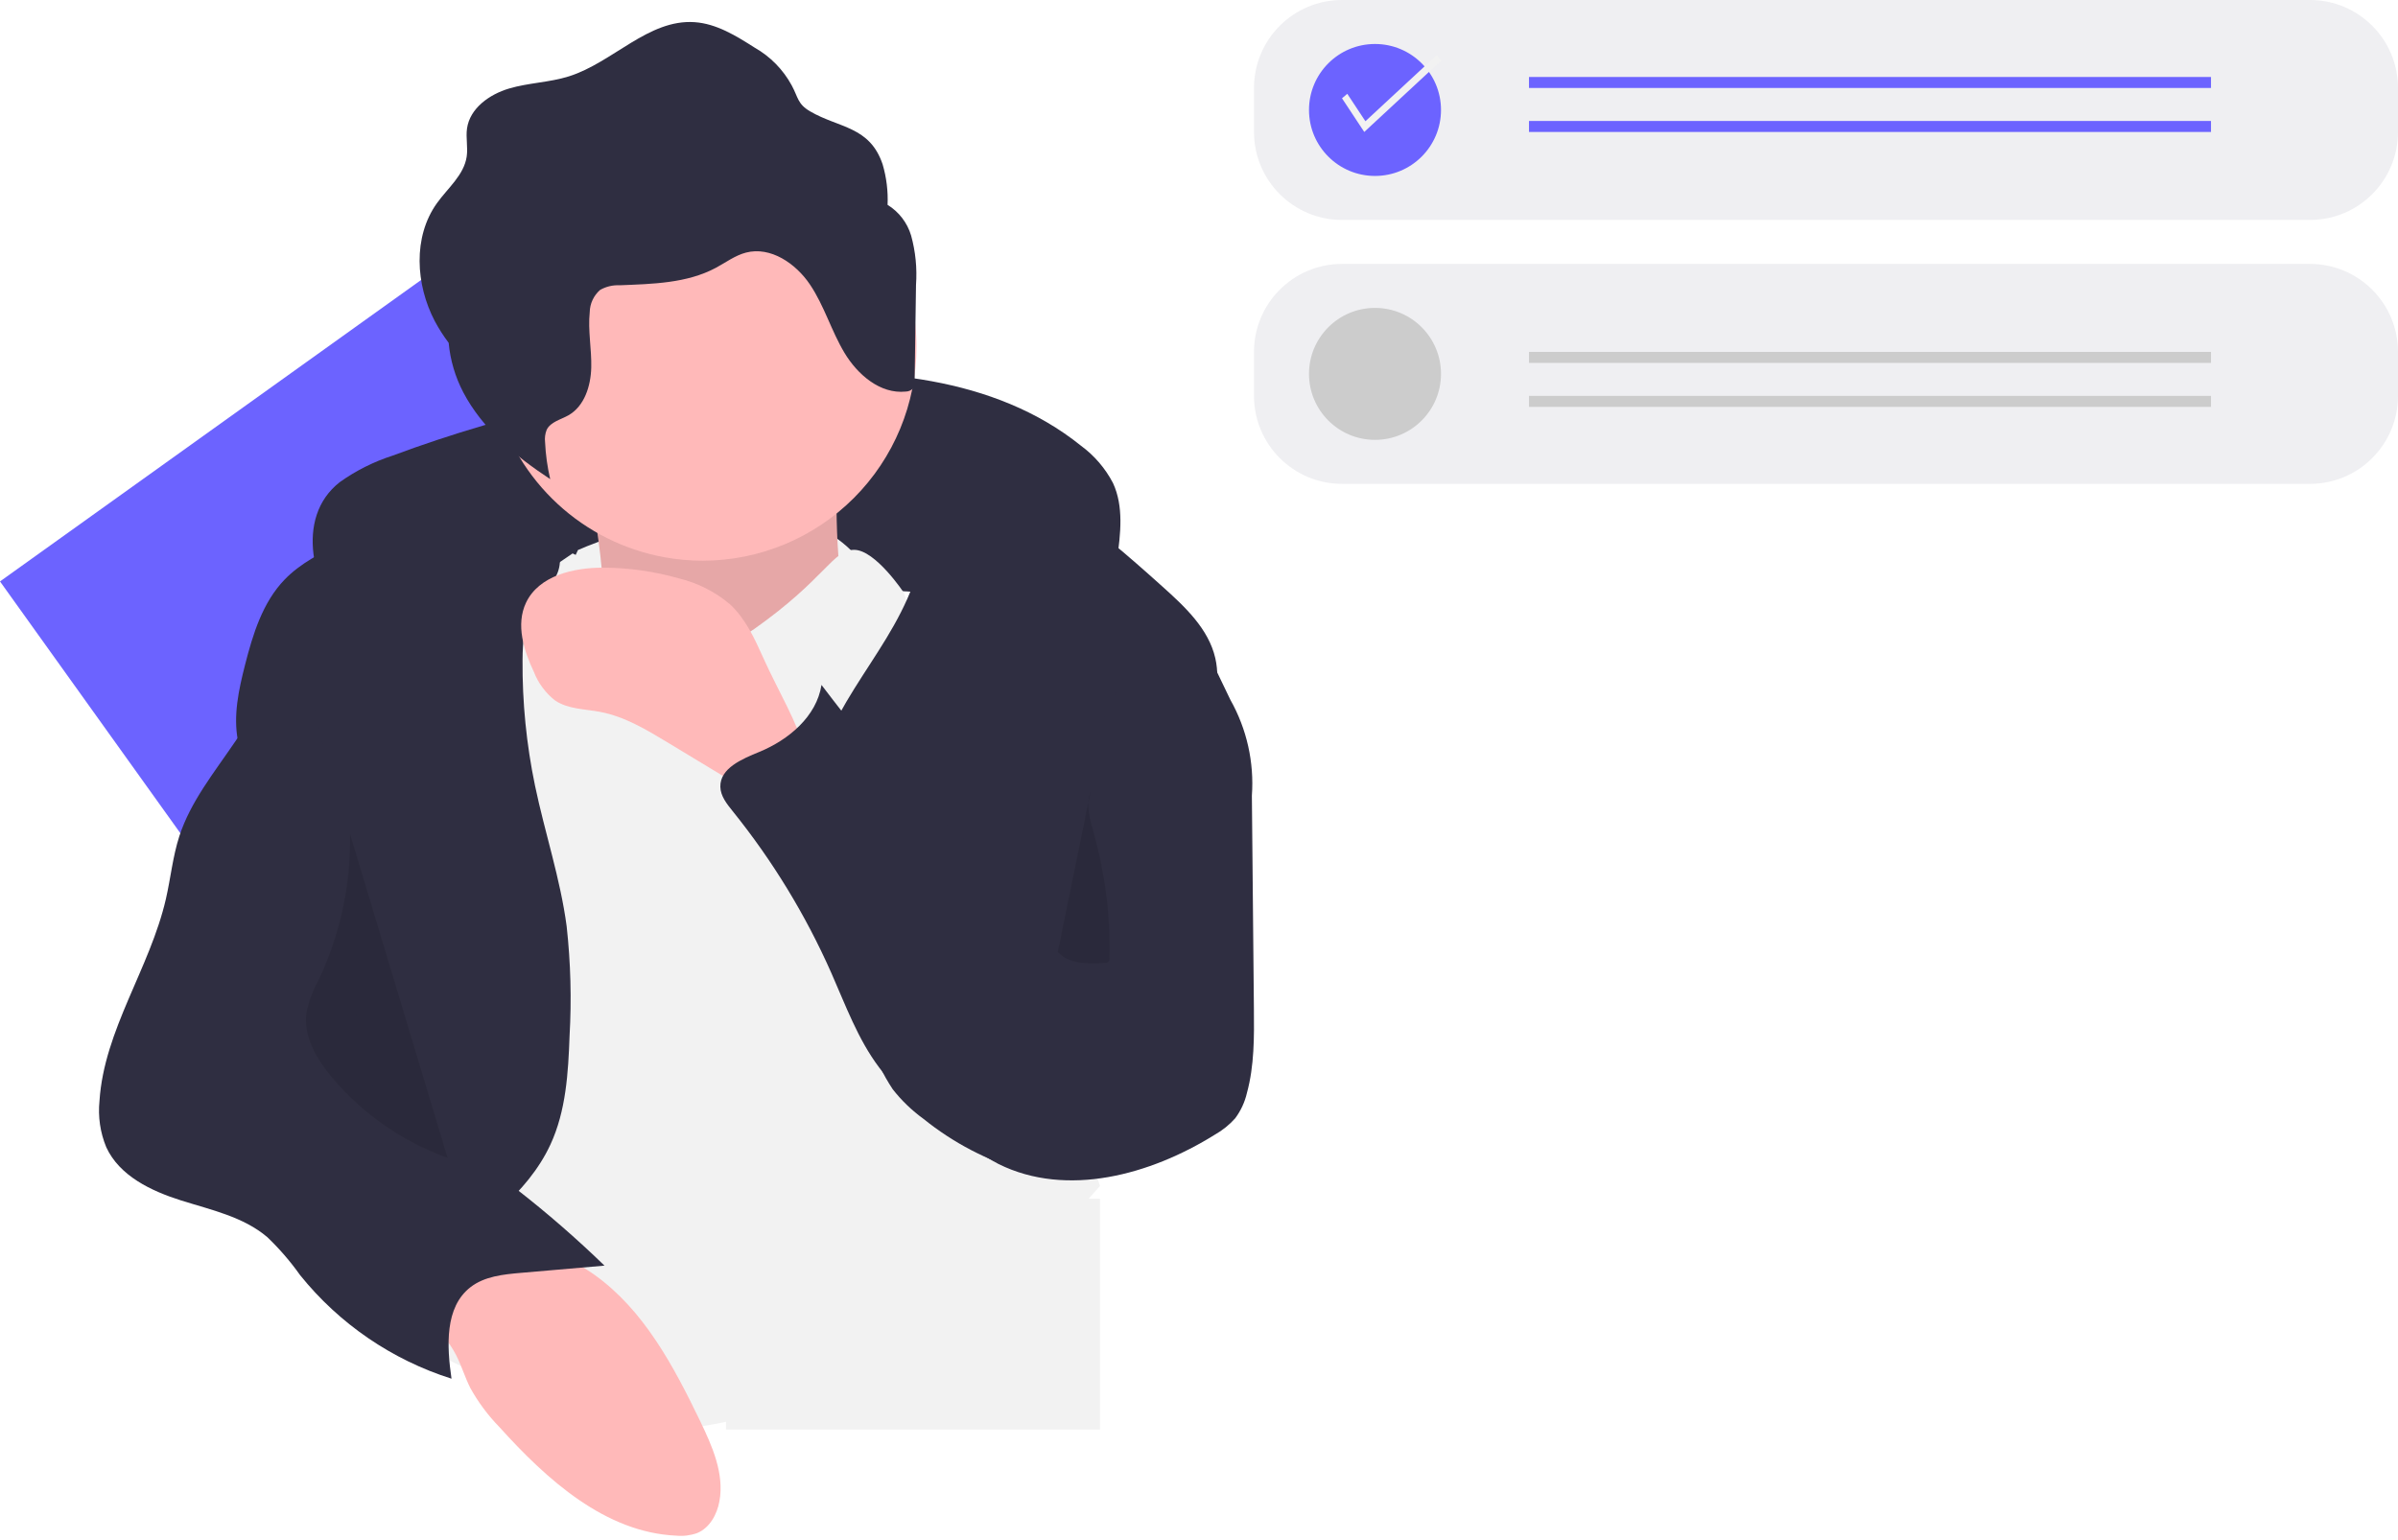 <svg width="218" height="140" viewBox="0 0 218 140" fill="none" xmlns="http://www.w3.org/2000/svg">
<rect y="52.873" width="49.593" height="46.094" transform="rotate(-35.605 0 52.873)" fill="#6C63FF"/>
<path d="M62.313 72.664H54.548V129.61H62.313V72.664Z" fill="#3F3D56"/>
<path d="M30.895 43.839C32.36 42.796 33.978 41.985 35.69 41.434C46.548 37.394 57.925 34.917 69.479 34.079C79.526 33.366 90.415 34.212 98.262 40.527C99.483 41.422 100.482 42.586 101.182 43.928C102.169 46.059 101.87 48.535 101.551 50.861C101.479 51.764 101.251 52.647 100.878 53.471C99.822 55.482 97.222 56.186 94.964 55.945C92.706 55.704 90.587 54.748 88.36 54.306C86.981 54.065 85.587 53.923 84.188 53.881L70.219 53.124C61.532 52.654 52.731 52.192 44.21 53.945C41.587 54.416 39.052 55.29 36.695 56.534C34.749 57.627 33.438 59.195 31.632 57.177C28.46 53.631 26.704 47.114 30.895 43.839Z" fill="#2F2E41"/>
<path d="M52.542 50.016C52.542 50.016 71.332 41.593 78.459 51.312C85.586 61.031 74.571 57.144 74.571 57.144L62.261 61.031L48.654 58.439L52.542 50.016Z" fill="#F2F2F2"/>
<path d="M53.514 43.861C53.514 43.861 56.106 56.172 54.162 59.411C52.218 62.651 65.177 67.186 65.177 67.186L77.487 62.003C77.487 62.003 74.247 41.917 77.487 38.03L53.514 43.861Z" fill="#FFB9B9"/>
<path opacity="0.1" d="M53.514 43.861C53.514 43.861 56.106 56.172 54.162 59.411C52.218 62.651 65.177 67.186 65.177 67.186L77.487 62.003C77.487 62.003 74.247 41.917 77.487 38.03L53.514 43.861Z" fill="black"/>
<path d="M83.318 31.551C83.314 36.705 81.265 41.646 77.621 45.291C73.976 48.935 69.035 50.984 63.881 50.988C62.723 50.99 61.567 50.886 60.427 50.677C56.79 50.02 53.415 48.34 50.699 45.833C47.982 43.325 46.037 40.096 45.092 36.522C44.146 32.949 44.239 29.18 45.36 25.657C46.48 22.134 48.582 19.005 51.419 16.634C54.256 14.264 57.709 12.752 61.375 12.275C65.041 11.799 68.766 12.377 72.115 13.943C75.463 15.509 78.296 17.997 80.28 21.116C82.265 24.234 83.319 27.854 83.318 31.551V31.551Z" fill="#FFB9B9"/>
<path d="M52.056 50.327C52.056 50.327 55.62 51.961 56.916 53.269C58.211 54.576 62.099 61.767 68.578 57.191C75.056 52.615 75.704 50 77.648 50C79.591 50 82.183 53.922 82.183 53.922L100 107.852C95.198 113.321 89.633 118.055 83.479 121.907C73.113 128.444 60.803 131.712 54.972 129.097C49.141 126.483 38.127 124.521 36.183 119.292C34.239 114.062 31 98.374 31 98.374L40.07 58.498L52.056 50.327Z" fill="#F2F2F2"/>
<path d="M50.041 104.078C51.453 101.026 51.658 97.573 51.778 94.213C51.968 90.885 51.88 87.546 51.514 84.233C50.94 79.899 49.529 75.724 48.637 71.444C47.856 67.69 47.476 63.863 47.504 60.029C47.517 58.279 47.644 56.438 48.597 54.971C49.262 53.947 50.303 53.154 50.718 52.007C51.533 49.757 49.52 47.4 47.313 46.474C44.688 45.371 41.688 45.445 38.926 46.137C36.164 46.829 33.588 48.101 31.036 49.364C29.193 50.277 27.311 51.218 25.882 52.697C23.87 54.778 22.986 57.677 22.272 60.481C21.7 62.726 21.192 65.067 21.627 67.342C22.334 71.037 25.346 73.816 26.951 77.218C28.816 81.168 28.69 85.771 27.948 90.076C27.207 94.381 25.89 98.59 25.484 102.939C25.078 107.288 25.702 111.963 28.427 115.377C29.537 116.769 32.549 120.066 34.582 119.693C36.179 119.4 38.494 115.884 39.781 114.77C43.497 111.551 47.906 108.687 50.041 104.078Z" fill="#2F2E41"/>
<path d="M83.987 47.903C84.044 51.517 82.451 54.952 80.577 58.043C78.704 61.133 76.504 64.056 75.123 67.397C73.408 71.578 73.058 76.194 74.123 80.586C74.518 82.082 74.996 83.555 75.552 84.999L79.102 94.737C79.579 96.268 80.273 97.723 81.16 99.059C81.963 100.082 82.905 100.988 83.958 101.75C86.655 103.927 89.758 105.546 93.086 106.512C96.427 107.395 100.081 107.339 103.237 105.933C103.579 92.733 105.7 79.638 109.542 67.005C110.251 64.673 111.027 62.217 110.48 59.842C109.866 57.181 107.729 55.183 105.697 53.359C99.484 47.779 92.651 41.918 84.334 41.166C79.521 40.731 83.946 45.291 83.987 47.903Z" fill="#2F2E41"/>
<path d="M41.467 123.233C41.96 124.198 42.267 125.249 42.754 126.216C43.473 127.513 44.362 128.709 45.398 129.771C49.73 134.575 55.026 139.36 61.488 139.65C62.13 139.71 62.777 139.628 63.384 139.411C64.515 138.941 65.182 137.73 65.402 136.525C65.861 134.016 64.753 131.513 63.644 129.216C61.24 124.237 58.536 119.133 54.036 115.922C49.6 112.757 43.656 111.988 38.482 113.582C36.138 114.304 32.251 115.565 35.355 117.704C37.709 119.326 40.102 120.562 41.467 123.233Z" fill="#FFB9B9"/>
<path d="M69.402 59.853C68.61 58.085 67.783 56.266 66.361 54.95C65.017 53.815 63.427 53.009 61.716 52.597C59.5 51.964 57.208 51.636 54.903 51.621C52.158 51.604 48.977 52.34 47.812 54.824C46.886 56.797 47.604 59.133 48.535 61.103C48.933 62.123 49.596 63.019 50.456 63.697C51.639 64.497 53.17 64.472 54.573 64.74C56.772 65.159 58.741 66.338 60.657 67.496L65.463 70.402L73.718 75.392C73.501 75.26 73.578 69.599 73.324 68.671C72.508 65.683 70.669 62.683 69.402 59.853Z" fill="#FFB9B9"/>
<path d="M82.829 21.421C82.484 20.259 81.722 19.264 80.689 18.628C80.743 17.383 80.59 16.137 80.238 14.942C79.061 11.462 76.272 11.661 73.641 10.123C72.499 9.455 72.57 8.865 71.976 7.769C71.197 6.331 70.031 5.141 68.609 4.334C66.921 3.259 65.139 2.151 63.142 2.015C58.946 1.729 55.728 5.676 51.718 6.943C49.95 7.501 48.05 7.524 46.273 8.052C44.495 8.58 42.722 9.84 42.457 11.675C42.335 12.522 42.551 13.391 42.427 14.238C42.18 15.922 40.703 17.101 39.715 18.485C37.529 21.547 37.779 25.872 39.527 29.203C39.895 29.892 40.317 30.552 40.788 31.176C40.933 32.75 41.386 34.281 42.119 35.682C43.867 39.013 46.875 41.503 50.018 43.571C49.761 42.466 49.604 41.34 49.552 40.207C49.507 39.829 49.556 39.447 49.695 39.092C50.045 38.361 50.969 38.166 51.675 37.766C53.135 36.936 53.708 35.099 53.75 33.42C53.792 31.741 53.436 30.058 53.612 28.388C53.619 28.004 53.706 27.625 53.869 27.277C54.031 26.929 54.264 26.618 54.553 26.366C55.093 26.058 55.708 25.911 56.328 25.942C59.32 25.82 62.447 25.765 65.086 24.35C65.986 23.868 66.823 23.229 67.812 22.971C70.055 22.387 72.348 23.959 73.64 25.883C74.933 27.807 75.578 30.097 76.77 32.084C77.963 34.072 80.023 35.845 82.329 35.609C82.459 35.609 82.588 35.582 82.707 35.53C82.825 35.477 82.931 35.4 83.018 35.303C83.118 35.124 83.162 34.92 83.145 34.716L83.274 25.901C83.381 24.393 83.231 22.878 82.829 21.421Z" fill="#2F2E41"/>
<path d="M21.315 67.53C19.461 70.266 17.322 72.897 16.303 76.041C15.704 77.889 15.518 79.843 15.084 81.737C13.639 88.044 9.465 93.647 9.045 100.104C8.898 101.539 9.109 102.988 9.659 104.321C10.856 106.926 13.722 108.298 16.455 109.162C19.189 110.025 22.125 110.647 24.306 112.507C25.405 113.56 26.401 114.715 27.281 115.956C30.841 120.383 35.63 123.66 41.046 125.374C40.618 122.425 40.418 118.872 42.774 117.05C44.05 116.063 45.755 115.888 47.361 115.749L54.953 115.093C49.891 110.182 44.311 105.836 38.311 102.129C36.212 100.832 33.927 99.464 32.969 97.19C32.37 95.769 32.378 94.177 32.364 92.634C32.311 86.988 31.833 81.354 30.933 75.78C30.308 71.91 29.481 68.074 28.535 64.27C28.269 63.202 26.698 58.411 24.765 59.532C24.31 59.796 23.884 62.835 23.618 63.465C22.985 64.892 22.214 66.254 21.315 67.53Z" fill="#2F2E41"/>
<path d="M108.753 57.191L111.853 63.639C113.346 66.29 114.026 69.322 113.807 72.357L113.991 91.698C114.016 94.282 114.036 96.906 113.355 99.399C113.162 100.231 112.798 101.014 112.286 101.699C111.76 102.288 111.141 102.788 110.453 103.176C104.585 106.842 96.977 108.925 90.778 105.853C89.358 105.097 88.008 104.215 86.744 103.22C84.274 101.391 81.766 99.525 79.918 97.069C77.984 94.497 76.875 91.419 75.574 88.477C73.238 83.198 70.221 78.248 66.598 73.754C66.071 73.101 65.505 72.389 65.486 71.551C65.448 69.856 67.459 69.021 69.028 68.376C71.707 67.274 74.233 65.148 74.682 62.286C80.379 69.757 86.666 77.651 95.656 80.381C95.797 80.471 95.96 80.522 96.127 80.527C96.294 80.532 96.46 80.492 96.606 80.41C96.752 80.329 96.874 80.21 96.958 80.065C97.042 79.921 97.085 79.756 97.083 79.588C97.593 77.453 97.774 75.254 98.147 73.091C98.832 69.151 100.15 65.349 102.052 61.831C103.116 59.859 106.564 52.64 108.753 57.191Z" fill="#2F2E41"/>
<path opacity="0.1" d="M31.821 75.836C31.907 80.413 30.934 84.948 28.98 89.087C28.471 90.002 28.097 90.985 27.867 92.007C27.527 94.185 28.767 96.294 30.184 97.983C32.979 101.305 36.604 103.827 40.691 105.292" fill="black"/>
<path opacity="0.1" d="M99.141 71.979C98.684 73.207 99.099 74.565 99.451 75.828C100.471 79.49 100.948 83.281 100.865 87.082C100.879 87.148 100.877 87.217 100.859 87.283C100.84 87.348 100.806 87.408 100.758 87.457C100.71 87.505 100.652 87.541 100.586 87.562C100.521 87.582 100.452 87.586 100.386 87.572C98.89 87.664 97.178 87.674 96.163 86.571" fill="black"/>
<rect x="66" y="109" width="34" height="21" fill="#F2F2F2"/>
<path d="M210 0H122C117.582 0 114 3.582 114 8V12C114 16.418 117.582 20 122 20H210C214.418 20 218 16.418 218 12V8C218 3.582 214.418 0 210 0Z" fill="#EFEFF2"/>
<path d="M210 24H122C117.582 24 114 27.582 114 32V36C114 40.418 117.582 44 122 44H210C214.418 44 218 40.418 218 36V32C218 27.582 214.418 24 210 24Z" fill="#EFEFF2"/>
<path d="M125 16C128.314 16 131 13.314 131 10C131 6.686 128.314 4 125 4C121.686 4 119 6.686 119 10C119 13.314 121.686 16 125 16Z" fill="#6C63FF"/>
<path d="M201 7H139V8H201V7Z" fill="#6C63FF"/>
<path d="M201 11H139V12H201V11Z" fill="#6C63FF"/>
<path d="M125 40C128.314 40 131 37.314 131 34C131 30.686 128.314 28 125 28C121.686 28 119 30.686 119 34C119 37.314 121.686 40 125 40Z" fill="#CCCCCC"/>
<path d="M201 32H139V33H201V32Z" fill="#CCCCCC"/>
<path d="M201 36H139V37H201V36Z" fill="#CCCCCC"/>
<path d="M124.024 12L122 8.939L122.48 8.531L124.128 11.025L130.621 5L131 5.526L124.024 12Z" fill="#F2F2F2"/>
</svg>

